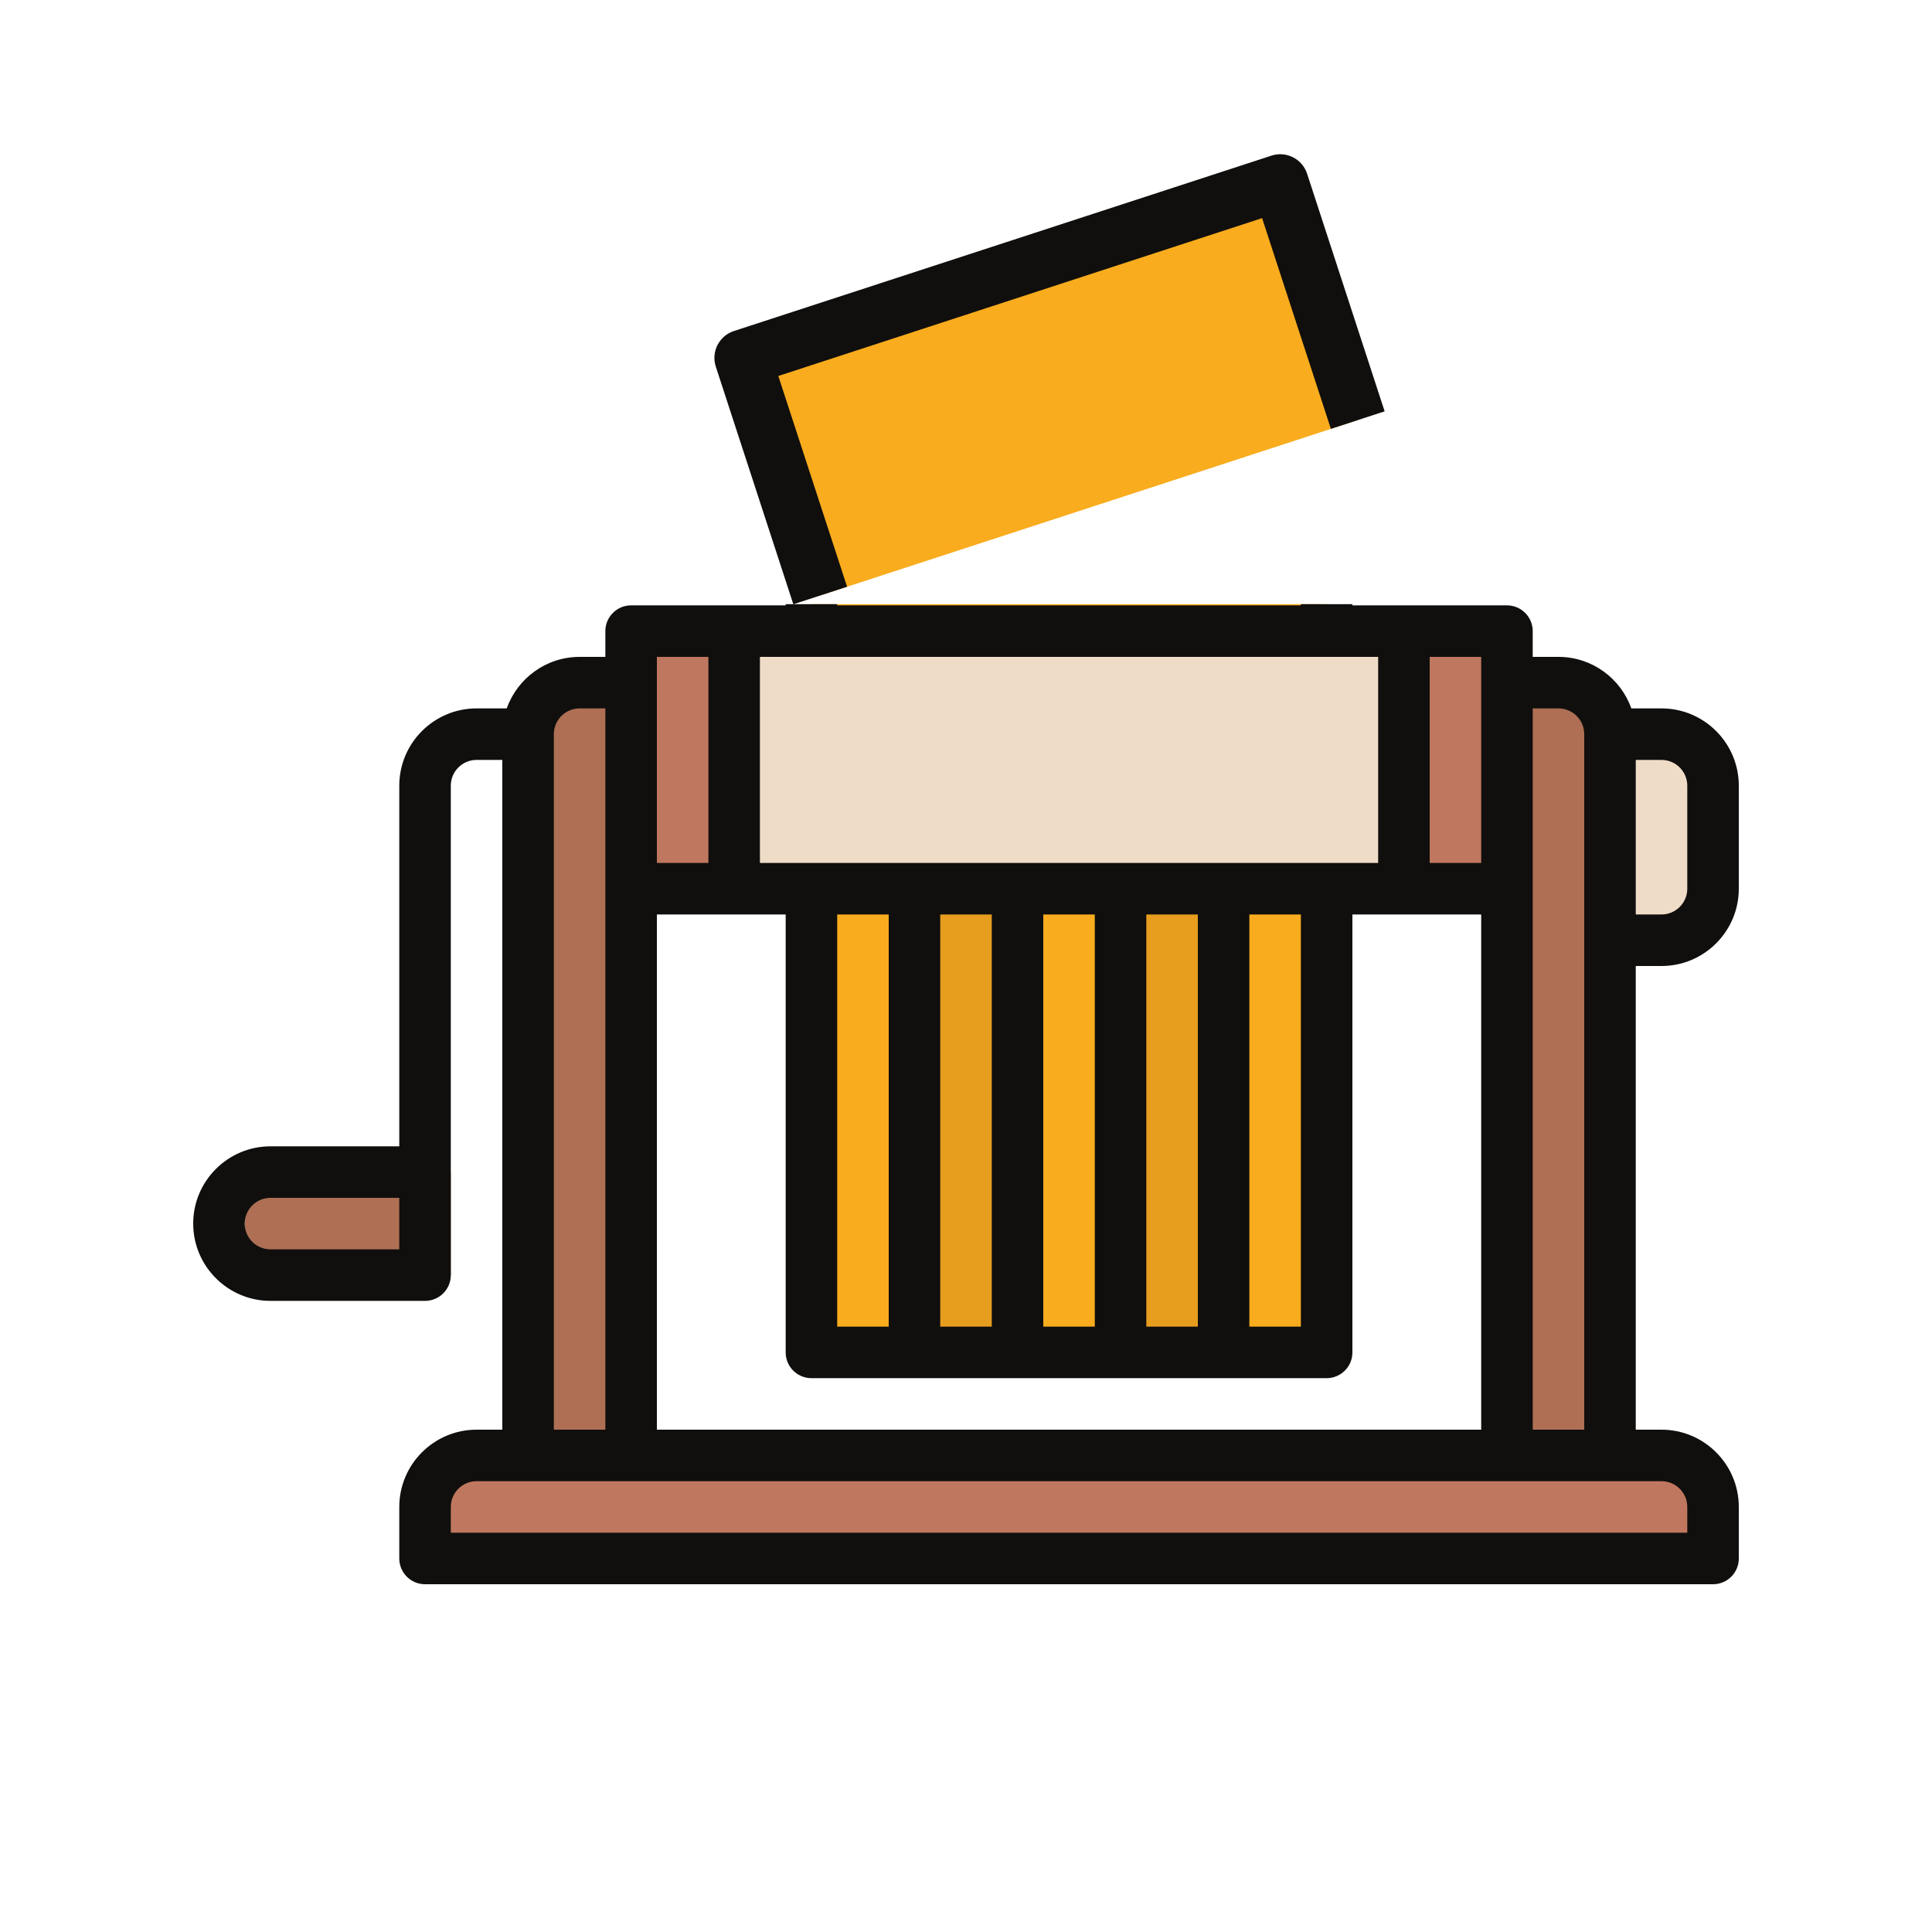 <svg xmlns="http://www.w3.org/2000/svg" xmlns:xlink="http://www.w3.org/1999/xlink" width="500" zoomAndPan="magnify" viewBox="0 0 375 375" height="500" preserveAspectRatio="xMidYMid meet" version="1.0"><defs><clipPath id="4504acc3b4"><path d="M 157 117.266 L 258 117.266 L 258 123 L 157 123 Z M 157 117.266 " clip-rule="nonzero"/></clipPath><clipPath id="8ec11e2737"><path d="M 37.5 117.266 L 337.5 117.266 L 337.5 307.5 L 37.5 307.5 Z M 37.5 117.266 " clip-rule="nonzero"/></clipPath><clipPath id="1914b6d56e"><path d="M 144 35 L 266 35 L 266 118 L 144 118 Z M 144 35 " clip-rule="nonzero"/></clipPath><clipPath id="27c232c346"><path d="M 136.496 66.195 L 255.566 27.344 L 272.316 78.68 L 153.246 117.531 Z M 136.496 66.195 " clip-rule="nonzero"/></clipPath><clipPath id="3518b5f095"><path d="M 136.211 66.289 L 255.996 27.203 L 272.746 78.539 L 152.961 117.625 Z M 136.211 66.289 " clip-rule="nonzero"/></clipPath><clipPath id="7e1be110e6"><path d="M 17.25 105.105 L 330.258 2.973 L 411.918 253.234 L 98.906 355.367 Z M 17.25 105.105 " clip-rule="nonzero"/></clipPath><clipPath id="03caa7dd65"><path d="M 136 29 L 273 29 L 273 118 L 136 118 Z M 136 29 " clip-rule="nonzero"/></clipPath><clipPath id="08594409e8"><path d="M 136.496 66.195 L 255.566 27.344 L 272.316 78.68 L 153.246 117.531 Z M 136.496 66.195 " clip-rule="nonzero"/></clipPath><clipPath id="d58980e922"><path d="M 136.211 66.289 L 255.996 27.203 L 272.746 78.539 L 152.961 117.625 Z M 136.211 66.289 " clip-rule="nonzero"/></clipPath><clipPath id="943aafb98b"><path d="M 17.25 105.105 L 330.258 2.973 L 411.918 253.234 L 98.906 355.367 Z M 17.25 105.105 " clip-rule="nonzero"/></clipPath></defs><path fill="#efdcc7" d="M 322.5 182.5 L 302.5 182.5 L 302.5 142.5 L 322.5 142.5 C 328.023 142.5 332.5 146.977 332.5 152.5 L 332.5 172.5 C 332.5 178.023 328.023 182.5 322.5 182.5 " fill-opacity="1" fill-rule="nonzero"/><path fill="#ae6f55" d="M 87.5 247.5 L 57.5 247.5 C 51.977 247.5 47.5 243.023 47.5 237.5 C 47.5 231.977 51.977 227.5 57.5 227.5 L 87.5 227.5 L 87.5 247.5 " fill-opacity="1" fill-rule="nonzero"/><path fill="#efdcc7" d="M 292.5 172.5 L 122.5 172.5 L 122.5 122.5 L 292.5 122.5 L 292.5 172.5 " fill-opacity="1" fill-rule="nonzero"/><path fill="#c0775f" d="M 142.5 172.5 L 122.5 172.5 L 122.5 122.5 L 142.5 122.5 L 142.5 172.5 " fill-opacity="1" fill-rule="nonzero"/><path fill="#c0775f" d="M 292.5 172.5 L 272.5 172.5 L 272.5 122.5 L 292.5 122.5 L 292.5 172.5 " fill-opacity="1" fill-rule="nonzero"/><g clip-path="url(#4504acc3b4)"><path fill="#f9ac1d" d="M 257.5 122.5 L 157.5 122.5 L 157.5 72.5 L 257.5 72.5 L 257.5 122.5 " fill-opacity="1" fill-rule="nonzero"/></g><path fill="#f9ac1d" d="M 257.5 262.5 L 157.5 262.5 L 157.5 172.5 L 257.5 172.5 L 257.5 262.5 " fill-opacity="1" fill-rule="nonzero"/><path fill="#ae6f55" d="M 312.5 292.5 L 292.5 292.5 L 292.5 132.5 L 302.5 132.5 C 308.023 132.5 312.5 136.977 312.5 142.5 L 312.5 292.5 " fill-opacity="1" fill-rule="nonzero"/><path fill="#ae6f55" d="M 122.5 292.5 L 102.5 292.5 L 102.5 142.5 C 102.5 136.977 106.977 132.5 112.5 132.5 L 122.5 132.5 L 122.5 292.5 " fill-opacity="1" fill-rule="nonzero"/><path fill="#c0775f" d="M 332.5 302.5 L 82.5 302.5 L 82.5 292.5 C 82.5 286.977 86.977 282.5 92.5 282.5 L 322.5 282.5 C 328.023 282.5 332.5 286.977 332.5 292.5 L 332.5 302.5 " fill-opacity="1" fill-rule="nonzero"/><path fill="#e79e1e" d="M 197.5 262.5 L 177.5 262.5 L 177.5 172.5 L 197.5 172.5 L 197.5 262.5 " fill-opacity="1" fill-rule="nonzero"/><path fill="#e79e1e" d="M 237.5 262.5 L 217.5 262.5 L 217.5 172.5 L 237.5 172.5 L 237.5 262.5 " fill-opacity="1" fill-rule="nonzero"/><g clip-path="url(#8ec11e2737)"><path fill="#100f0d" d="M 327.5 172.5 C 327.5 175.258 325.258 177.5 322.5 177.5 L 317.5 177.5 L 317.5 147.5 L 322.5 147.5 C 325.258 147.5 327.5 149.742 327.5 152.5 Z M 297.5 277.5 L 297.5 137.5 L 302.5 137.5 C 305.258 137.5 307.5 139.742 307.5 142.5 L 307.5 277.5 Z M 327.5 292.5 L 327.5 297.5 L 87.5 297.5 L 87.5 292.5 C 87.5 289.742 89.742 287.5 92.5 287.5 L 322.5 287.5 C 325.258 287.5 327.5 289.742 327.5 292.5 Z M 107.5 142.5 C 107.5 139.742 109.742 137.5 112.5 137.5 L 117.5 137.5 L 117.5 277.5 L 107.5 277.5 Z M 127.5 127.5 L 137.5 127.5 L 137.5 167.5 L 127.5 167.5 Z M 152.5 177.5 L 152.5 262.5 C 152.5 265.262 154.738 267.5 157.5 267.5 L 257.5 267.5 C 260.262 267.5 262.5 265.262 262.5 262.5 L 262.5 177.5 L 287.5 177.5 L 287.5 277.5 L 127.5 277.5 L 127.5 177.5 Z M 162.5 77.5 L 252.5 77.5 L 252.5 117.5 L 162.5 117.5 Z M 242.5 177.5 L 252.5 177.5 L 252.5 257.5 L 242.5 257.5 Z M 222.5 177.5 L 232.5 177.5 L 232.5 257.5 L 222.5 257.5 Z M 202.5 177.5 L 212.5 177.5 L 212.5 257.5 L 202.5 257.5 Z M 182.5 177.5 L 192.5 177.5 L 192.5 257.5 L 182.5 257.5 Z M 162.5 177.5 L 172.5 177.5 L 172.5 257.5 L 162.5 257.5 Z M 267.5 167.5 L 147.5 167.5 L 147.5 127.5 L 267.5 127.5 Z M 277.5 127.5 L 287.5 127.5 L 287.5 167.5 L 277.5 167.5 Z M 77.5 242.5 L 52.5 242.5 C 49.742 242.5 47.5 240.258 47.5 237.5 C 47.5 234.742 49.742 232.5 52.5 232.5 L 77.5 232.5 Z M 322.5 137.5 L 316.641 137.5 C 314.574 131.68 309.02 127.5 302.5 127.5 L 297.5 127.5 L 297.5 122.5 C 297.5 119.738 295.262 117.5 292.5 117.5 L 262.5 117.5 L 262.5 72.5 C 262.5 69.738 260.262 67.5 257.5 67.5 L 157.5 67.5 C 154.738 67.5 152.5 69.738 152.5 72.5 L 152.5 117.5 L 122.5 117.5 C 119.738 117.5 117.5 119.738 117.5 122.5 L 117.5 127.5 L 112.5 127.5 C 105.98 127.5 100.426 131.68 98.359 137.5 L 92.5 137.5 C 84.227 137.5 77.5 144.227 77.5 152.5 L 77.5 222.5 L 52.5 222.5 C 44.23 222.5 37.5 229.227 37.5 237.5 C 37.5 245.77 44.23 252.5 52.5 252.5 L 82.5 252.5 C 85.262 252.5 87.5 250.262 87.5 247.5 L 87.5 152.5 C 87.5 149.742 89.742 147.5 92.5 147.5 L 97.5 147.5 L 97.5 277.5 L 92.5 277.5 C 84.227 277.5 77.5 284.227 77.5 292.5 L 77.5 302.5 C 77.5 305.262 79.738 307.5 82.5 307.5 L 332.5 307.5 C 335.262 307.5 337.5 305.262 337.5 302.5 L 337.5 292.5 C 337.5 284.227 330.77 277.5 322.5 277.5 L 317.5 277.5 L 317.5 187.5 L 322.5 187.5 C 330.77 187.5 337.5 180.77 337.5 172.5 L 337.5 152.5 C 337.5 144.227 330.77 137.5 322.5 137.5 " fill-opacity="1" fill-rule="nonzero"/></g><g clip-path="url(#1914b6d56e)"><g clip-path="url(#27c232c346)"><g clip-path="url(#3518b5f095)"><g clip-path="url(#7e1be110e6)"><path fill="#f9ac1d" d="M 265.504 87.559 L 161.164 121.602 L 144.152 69.465 L 248.488 35.422 L 265.504 87.559 " fill-opacity="1" fill-rule="nonzero"/></g></g></g></g><g clip-path="url(#03caa7dd65)"><g clip-path="url(#08594409e8)"><g clip-path="url(#d58980e922)"><g clip-path="url(#943aafb98b)"><path fill="#100f0d" d="M 355.551 115.867 C 356.488 118.742 354.91 121.844 352.035 122.781 L 346.816 124.484 L 336.609 93.203 L 341.828 91.5 C 344.703 90.562 347.809 92.137 348.746 95.012 Z M 359.977 235.57 L 312.34 89.582 L 317.559 87.879 C 320.434 86.941 323.539 88.52 324.477 91.391 L 370.41 232.164 Z M 396.379 241 L 398.082 246.211 L 147.672 327.918 L 145.973 322.703 C 145.035 319.832 146.613 316.727 149.488 315.789 L 389.461 237.488 C 392.336 236.547 395.441 238.125 396.379 241 Z M 115.805 159.48 C 114.863 156.605 116.441 153.504 119.316 152.562 L 124.535 150.863 L 172.168 296.852 L 161.734 300.254 Z M 131.566 137.031 L 142 133.625 L 155.609 175.336 L 145.176 178.742 Z M 174.664 180.656 L 203.582 269.293 C 204.523 272.172 207.621 273.746 210.5 272.805 L 314.84 238.762 C 317.719 237.82 319.293 234.723 318.355 231.844 L 289.434 143.207 L 315.516 134.699 L 349.543 238.977 L 182.602 293.445 L 148.578 189.168 Z M 151.07 72.977 L 244.973 42.336 L 258.586 84.047 L 164.68 114.688 Z M 268.566 150.02 L 279 146.613 L 306.219 230.035 L 295.785 233.438 Z M 247.699 156.828 L 258.133 153.422 L 285.352 236.844 L 274.918 240.246 Z M 226.832 163.637 L 237.266 160.23 L 264.484 243.652 L 254.051 247.059 Z M 205.965 170.445 L 216.398 167.039 L 243.617 250.461 L 233.184 253.867 Z M 185.098 177.254 L 195.531 173.848 L 222.75 257.27 L 212.316 260.676 Z M 291.246 131.078 L 166.043 171.934 L 152.434 130.223 L 277.637 89.367 Z M 288.07 85.965 L 298.504 82.559 L 312.113 124.27 L 301.68 127.676 Z M 118.527 273.969 L 92.441 282.48 C 89.566 283.418 86.461 281.844 85.523 278.969 C 84.586 276.094 86.164 272.992 89.039 272.055 L 115.125 263.543 Z M 338.426 81.07 L 332.312 83.066 C 328.176 77.699 320.957 75.234 314.156 77.453 L 308.938 79.156 L 307.238 73.941 C 306.297 71.062 303.199 69.488 300.32 70.43 L 269.02 80.645 L 253.707 33.719 C 252.766 30.84 249.668 29.266 246.789 30.207 L 142.453 64.25 C 139.57 65.191 137.996 68.289 138.938 71.168 L 154.246 118.09 L 122.945 128.305 C 120.066 129.246 118.492 132.34 119.43 135.219 L 121.133 140.434 L 115.914 142.137 C 109.113 144.355 104.738 150.605 104.566 157.379 L 98.449 159.375 C 89.82 162.188 85.09 171.496 87.906 180.121 L 111.723 253.113 L 85.637 261.625 C 77.008 264.441 72.277 273.75 75.09 282.375 C 77.906 291 87.215 295.727 95.844 292.91 L 127.145 282.695 C 130.027 281.754 131.602 278.66 130.66 275.781 L 98.34 176.719 C 97.398 173.844 98.977 170.738 101.855 169.801 L 107.07 168.098 L 151.301 303.66 L 146.086 305.359 C 137.457 308.176 132.723 317.484 135.539 326.109 L 138.941 336.535 C 139.883 339.414 142.977 340.988 145.859 340.047 L 406.699 254.938 C 409.582 253.996 411.156 250.902 410.215 248.023 L 406.812 237.594 C 404 228.969 394.688 224.242 386.059 227.059 L 380.844 228.762 L 350.219 134.914 L 355.438 133.211 C 364.066 130.395 368.797 121.086 365.984 112.461 L 359.18 91.605 C 356.363 82.98 347.055 78.254 338.426 81.07 " fill-opacity="1" fill-rule="nonzero"/></g></g></g></g></svg>